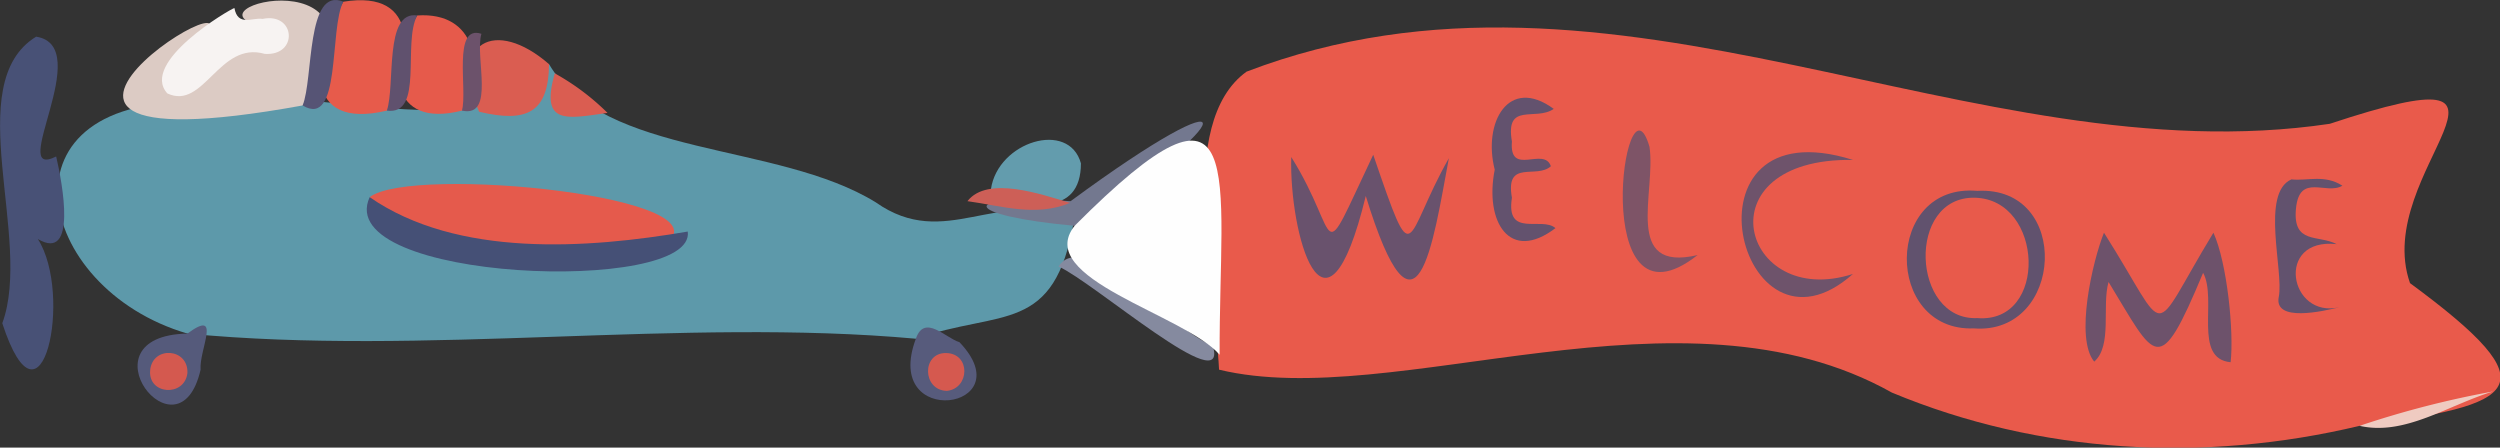 <svg id="圖層_2" data-name="圖層 2" xmlns="http://www.w3.org/2000/svg" viewBox="0 0 436.2 78.1"><rect x="0" y="0" width="436.2" height="78.1" fill="#333333" stroke="none"/><defs><style>.cls-1{fill:#e95a4b;}.cls-2{fill:#5d99aa;}.cls-3{fill:#485176;}.cls-4{fill:#dccbc4;}.cls-5{fill:#e75b4b;}.cls-6{fill:#f7f3f2;}.cls-7{fill:#e65a4b;}.cls-8{fill:#da5d51;}.cls-9{fill:#639cad;}.cls-10{fill:#73788f;}.cls-11{fill:#555a7b;}.cls-12{fill:#575b7c;}.cls-13{fill:#858a9f;}.cls-14{fill:#565475;}.cls-15{fill:#60516e;}.cls-16{fill:#cd5f57;}.cls-17{fill:#6c526b;}.cls-18{fill:#efcbc1;}.cls-19{fill:#fefefe;}.cls-20{fill:#6d526b;}.cls-21{fill:#69526d;}.cls-22{fill:#61526e;}.cls-23{fill:#6e536b;}.cls-24{fill:#63526e;}.cls-25{fill:#7e5467;}.cls-26{fill:#62526e;}.cls-27{fill:#e55a4c;}.cls-28{fill:#455076;}.cls-29{fill:#d4594f;}.cls-30{fill:#d5594f;}.cls-31{fill:#e85a4b;}</style></defs><path class="cls-1" d="M772.9,270.6c-27.2,6.5-55.9,4.9-81.6-5.8-36.9-20.7-86.7,3.4-117.4-4-.7-14.6-7.7-43,4.8-52,64.4-24.6,126.6,18.4,189,9.1,41.1-13.6,7.1,8.2,14,27.8C806.7,264.1,800.7,266.9,772.9,270.6Z" transform="translate(-361.2 -196.3)"/><path class="cls-2" d="M521,255.4c-40.8-3.7-85.7,3.1-127.1-.9-27-7.9-34.2-42,2.8-40.3,18.6-4.1,49.6,9.1,60.3-6.7,9.6,16.3,39.8,13.5,57,24.1,12.2,8.6,21.2-2.8,34.6,3.1C545.2,254.8,535.9,250.2,521,255.4Z" transform="translate(-361.2 -196.3)"/><path class="cls-3" d="M371,223.6c1.1,4.7,3.7,18.5-3.2,14.4,6.2,9.6.7,35.9-6.2,14.7,5.4-14.7-7.4-41.8,5.9-50C378,204.3,362.3,228,371,223.6Z" transform="translate(-361.2 -196.3)"/><path class="cls-4" d="M414,214.7c-70.9,12.9,4.6-31.2-22.1-7-2.3,2.4.9,5.6,3,2.7,1.3-5.6,19.8-5.5,12.4-9.4C391.3,197.6,432.1,187.7,414,214.7Z" transform="translate(-361.2 -196.3)"/><path class="cls-5" d="M428.7,215.6c-14.7,3.5-13.3-9.3-7.6-19C434.7,194.4,433.1,206.5,428.7,215.6Z" transform="translate(-361.2 -196.3)"/><path class="cls-6" d="M402.1,197.7c.6,3.3,3.2,1.6,4.9,1.9,5.8-1.2,6.3,6.5.4,6.1-8-2.3-10.6,9.9-17,6.9C385.5,207.2,401.3,197.9,402.1,197.7Z" transform="translate(-361.2 -196.3)"/><path class="cls-7" d="M441.8,215.6c-12.6,3.2-13.3-7.8-7.8-16.6C444.2,198.3,446,207.9,441.8,215.6Z" transform="translate(-361.2 -196.3)"/><path class="cls-8" d="M457,207.5c-.1,8.4-3.8,10.3-12.2,8.3C439.5,203.7,447.6,199.3,457,207.5Z" transform="translate(-361.2 -196.3)"/><path class="cls-9" d="M534.1,229.3c1.2-8.3,13.6-12.1,15.7-4.5C549.8,234.2,540.5,232.6,534.1,229.3Z" transform="translate(-361.2 -196.3)"/><path class="cls-10" d="M548.7,235.7c-19.7-1.8-21-5.6-.7-4.3C579.1,208.5,578.2,216.8,548.7,235.7Z" transform="translate(-361.2 -196.3)"/><path class="cls-11" d="M393.9,254.5c6.1-4.5,2,2.9,2.3,6.3C392.4,277.4,374.9,254.9,393.9,254.5Z" transform="translate(-361.2 -196.3)"/><path class="cls-12" d="M521,255.4c1.5-4.4,5.2-.1,7.6.6C539.9,267.8,515,271.4,521,255.4Z" transform="translate(-361.2 -196.3)"/><path class="cls-13" d="M545.9,242.8c4.4-7,19.6,11.1,26.9,13.8C575.8,266.4,552,245.5,545.9,242.8Z" transform="translate(-361.2 -196.3)"/><path class="cls-14" d="M421.1,196.6c-2.5,4.7-.3,22.2-7.1,18.1C415.9,210.1,414.6,193.9,421.1,196.6Z" transform="translate(-361.2 -196.3)"/><path class="cls-15" d="M434,199c-2.6,4.8,1.2,17.5-5.3,16.6C430.2,211.1,428.2,198.1,434,199Z" transform="translate(-361.2 -196.3)"/><path class="cls-16" d="M547.9,231.7c-6,2.5-12,.5-17.9-.3C533.5,226.9,542.9,230.2,547.9,231.7Z" transform="translate(-361.2 -196.3)"/><path class="cls-8" d="M467.2,216c-7.1,1-11.8,2.2-9.2-6.9A41.8,41.8,0,0,1,467.2,216Z" transform="translate(-361.2 -196.3)"/><path class="cls-17" d="M445.2,202.2c-1.2,4,2.5,14.7-3.4,13.4C442.8,212,440.1,200.5,445.2,202.2Z" transform="translate(-361.2 -196.3)"/><path class="cls-18" d="M796.2,264.6c-7.9,2.4-15.4,7.8-23.3,6A165.9,165.9,0,0,1,796.2,264.6Z" transform="translate(-361.2 -196.3)"/><path class="cls-19" d="M574,258.2c-6-7-32.6-13.3-25.3-22.5C579.4,204.9,573.9,226.7,574,258.2Z" transform="translate(-361.2 -196.3)"/><path class="cls-20" d="M729.1,245.5c-1.2,4.2.7,11.1-2.5,13.9-3.4-4.1-.3-17.5,1.7-22.5,11.8,18.6,7.6,18.9,19.1,0,2.4,5.3,3.6,17.3,3,22.6-6.6-.6-2.3-11-4.8-15.6C737.8,262.6,737.4,259.1,729.1,245.5Z" transform="translate(-361.2 -196.3)"/><path class="cls-21" d="M599.5,230.5c-7.2,29.5-13.4,6.2-13-6.8,8.9,14.2,4.4,20.5,14.3-.4,7.4,21.6,5.2,14.7,13.2.6C611.2,238.9,608.4,259.4,599.5,230.5Z" transform="translate(-361.2 -196.3)"/><path class="cls-22" d="M706.2,229.6c16.5-.9,15.1,25.2-.6,24C689.9,254.2,689.9,228.2,706.2,229.6Z" transform="translate(-361.2 -196.3)"/><path class="cls-23" d="M684.5,244.1c-20,17.8-31.2-29.7,0-19.9C657.9,223.8,665,250.4,684.5,244.1Z" transform="translate(-361.2 -196.3)"/><path class="cls-24" d="M622,225.9c-2.1-8.2,2.4-16.4,10.3-10.6-3.2,2.2-8.5-1.3-7.3,5.7-.5,6.2,5.6.8,6.8,4.3-2.5,2.3-8-1.3-6.8,5.5-1.1,7.1,5.2,3.2,7.6,5.3C624.6,242.2,620.2,235,622,225.9Z" transform="translate(-361.2 -196.3)"/><path class="cls-25" d="M657.4,240.8c-19.3,15.2-12.7-33.7-8.4-18.9C650.2,229.8,644.3,243.9,657.4,240.8Z" transform="translate(-361.2 -196.3)"/><path class="cls-26" d="M768.9,238.9c-10.8-1.2-8.3,13.1.5,11-2.8.7-11.5,2.7-10.6-1.8s-3.2-18.1,2.2-20.5c2.8.3,5.8-.9,8.9,1.1-2.8,1.7-7.5-2.3-8.1,4S765.7,237.2,768.9,238.9Z" transform="translate(-361.2 -196.3)"/><path class="cls-27" d="M425.7,230.7c7.3-5.7,64.2,0,51.2,8.5C460.8,239.7,436.8,244.2,425.7,230.7Z" transform="translate(-361.2 -196.3)"/><path class="cls-28" d="M425.7,230.7c15.3,10.6,38,9,55.5,6C482.7,247.8,418.9,245.5,425.7,230.7Z" transform="translate(-361.2 -196.3)"/><path class="cls-29" d="M393.9,261.4c-.5,4.2-6.9,3.8-6.5-.5S394.1,257,393.9,261.4Z" transform="translate(-361.2 -196.3)"/><path class="cls-30" d="M526.4,264.5c-4.3-.1-4.4-6.7-.1-6.6S530.4,264.1,526.4,264.5Z" transform="translate(-361.2 -196.3)"/><path class="cls-31" d="M706.2,251.8c-11.5.5-12.4-21.3-.4-21S718.6,252.8,706.2,251.8Z" transform="translate(-361.2 -196.3)"/></svg>